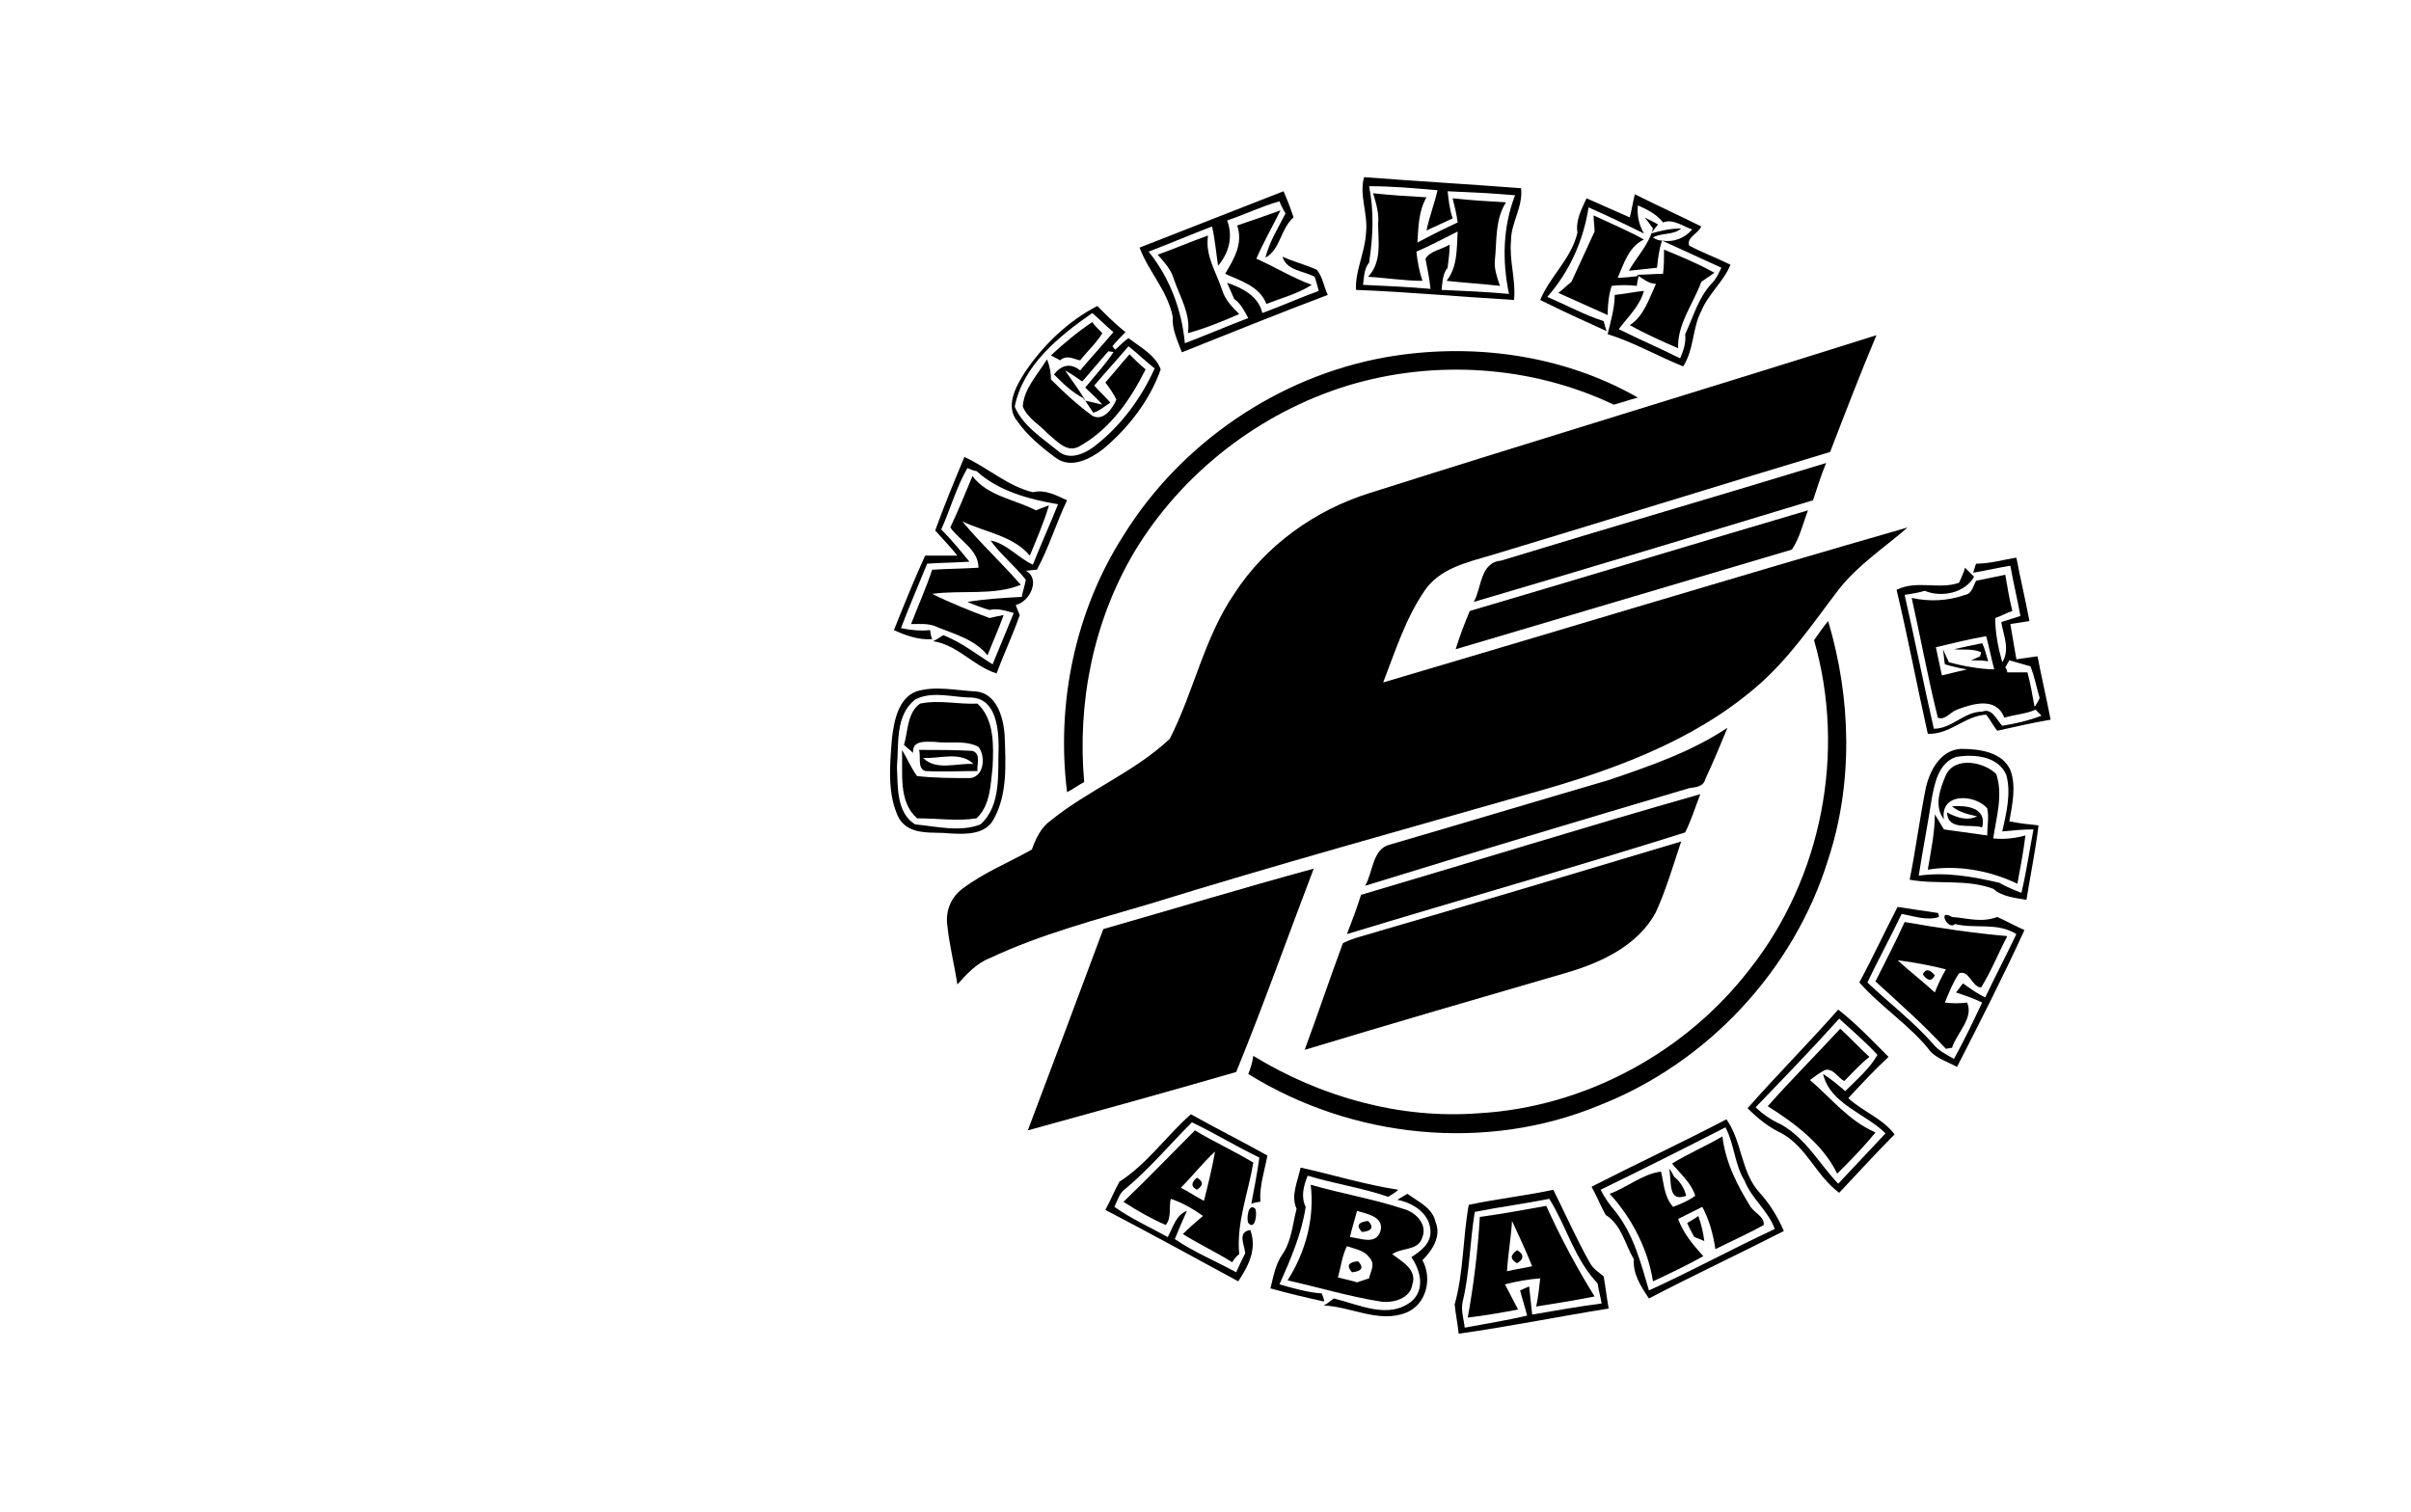 <?xml version="1.0" encoding="utf-8"?>
<!-- Generator: Adobe Illustrator 26.0.3, SVG Export Plug-In . SVG Version: 6.00 Build 0)  -->
<svg version="1.1" id="Слой_21" xmlns="http://www.w3.org/2000/svg" xmlns:xlink="http://www.w3.org/1999/xlink" x="0px"
	 y="0px" viewBox="0 0 239.5 150.2" style="enable-background:new 0 0 239.5 150.2;" xml:space="preserve">
<g>
	<path d="M134.7,28.8c5.2,0.2,10.5,0.7,15.7,1c0.2-2-0.5-3.9-0.3-5.9c0-1.8,1.2-3.3,1-5.2c-5.2-0.4-10.4-0.7-15.6-1.1
		c-0.5,1.8,0.4,3.6,0.2,5.5C135.6,25.1,134.6,26.9,134.7,28.8z M136,18.5c2.3,0,4.5,0.2,6.8,0.4c-0.3,1.3-0.8,2.6-1.1,4
		c0.9-0.4,1.7-0.8,2.6-1.2c-0.3-0.9-0.4-1.8-0.5-2.7c2.2,0.1,4.5,0.2,6.7,0.4c-1.2,3.1-1.3,6.5-0.6,9.8c-2.2-0.2-4.4-0.3-6.7-0.4
		c0.1-0.8,0.1-1.6,0.6-2.2c0.1-0.8,0.2-1.5,0.2-2.3c-0.8,0.5-1.9,0.6-2.4,1.4c0.2,1,0.4,2,0.5,3c-2.2-0.2-4.5-0.3-6.7-0.4
		c0.1-0.8,0.1-1.6,0.6-2.2C136.4,23.5,136.5,21,136,18.5z"/>
	<path d="M117.4,35c4.8-1.9,9.7-3.9,14.5-5.7c-0.4-0.8-0.5-1.8-1.1-2.5c-1.1-0.5-2.3-0.8-3.4-1.3c0.4,1.4,2.1,1.4,3.2,2
		c0.1,0.3,0.3,1,0.4,1.4c-1.9,0.7-3.7,1.5-5.6,2.2c-0.4-1.7-2-2.5-3.5-3c0.2,0.5,0.5,1.1,0.7,1.6c0.7,0.5,1,1.2,1.4,1.9
		c-2.1,0.8-4.2,1.7-6.3,2.5c-0.3-3.3-1.5-6.5-3.6-9.1c2.1-0.8,4.2-1.7,6.3-2.5c0.3,1.3,0.4,2.6,0.6,3.9c1.1-1.3,1.5-2.9,0.9-4.5
		c1.8-0.6,3.4-1.4,5.2-1.9c0.1,0.3,0.4,0.9,0.6,1.2c-0.7,1.4-1.6,2.8-2,4.4c1.5-0.8,1.5-2.9,2.8-4c-0.3-0.9-0.6-1.7-1-2.6
		c-4.8,1.9-9.5,3.7-14.3,5.6c0.9,2.4,2.8,4.3,3.3,6.9C116.4,32.7,117,33.9,117.4,35z"/>
	<path d="M159.6,32.9c-0.1-0.2-0.2-0.7-0.3-1c-1.9-0.6-3.7-1.6-5.6-2.4c2.2-2.5,3.6-5.6,4.1-8.9c1.8,0.8,3.7,1.7,5.5,2.6
		c-0.5-0.9-0.7-1.8-0.6-2.8c0.9,0.4,1.9,0.9,2.5,1.7c1-0.4,2,0.4,2.9,0.7c-0.8,0.9-1.9,1.3-3,1.1c2,0.9,3.9,1.8,5.9,2.7
		c-0.3,0.6-0.5,1.1-1,1.6c-1.3,1.4-1.8,3.3-2.6,5c0.1,0.9-0.2,1.7-0.5,2.4c-2-1-4.1-1.9-6.1-2.9c0.9-1.2,2.1-2.3,2.5-3.8
		c-1,0.1-1.9,0.3-2.9,0.4c0,1.3-0.4,2.6-0.7,3.9c2.6,0.8,5,2.2,7.5,3.2c1.1-1.7,0.9-3.8,1.8-5.5c0.7-1.7,2.2-2.9,2.9-4.6
		c-1.4-0.7-2.8-1.2-4.1-1.9c-0.3-0.8,0.9-1.2,1.2-1.9c-2.2-1.1-4.4-2.1-6.6-3.2c-0.2,0.8-0.3,1.5-0.5,2.3c-1.4-0.6-2.9-1.3-4.3-1.9
		c-0.5,1.1-1.1,2.2-0.9,3.4c-0.6,2.6-2.7,4.3-3.7,6.7C155.2,30.9,157.4,31.9,159.6,32.9z"/>
	<path d="M165,23.9c0.1,0,0.1,0,0.2,0C165.1,23.9,165.1,23.9,165,23.9C165,23.9,165,23.9,165,23.9z"/>
	<path d="M167,22.7c-1,0-2,0.2-3,0.5l0.7-0.9c-0.3-0.2-1-0.5-1.3-0.7c0.2,0.3,0.6,0.8,0.8,1.1c-0.4,1.6-1.6,2.8-2.4,4.2
		c0.9-0.1,1.8-0.2,2.8-0.3c0.1-0.9,0.2-1.8,0.5-2.7c-0.3,0-0.6-0.1-0.9-0.3C165,23.1,166.2,23.4,167,22.7z"/>
	<path d="M104.9,45.5c1.5,1.1,3.4,0.1,4.7-0.9c2.5-2.1,4.6-4.8,5.7-7.9c-0.5-1.4-2-2.2-3.2-3.1c-0.6,0.4-1,0.9-1.5,1.3
		c0,0,0,0,0,0.1c-0.8,1.2-1.8,2.3-2.8,3.5c0.6,0.6,1.2,1.1,1.7,1.7c-0.4-0.1-1.3-0.3-1.7-0.4c0.2,0.3,0.6,0.9,0.8,1.2
		c0.7-0.2,1.2-0.7,1.7-1c-0.5-0.6-1.1-1.1-1.6-1.7c1.1-1.3,2.3-2.6,3.4-3.9c0.9,0.7,1.7,1.5,2.6,2.2c-1.4,3.1-3.5,5.9-6.2,7.9
		c-1,0.7-2.4,1.2-3.4,0.3c-1.6-1.3-3.5-2.5-4.3-4.4c0.8-4.1,4.4-7,7.7-9.3c0.7,0.6,1.4,1.3,2.1,1.9c-1.1,1.3-2.2,2.5-3.3,3.8
		c-1-0.8-1.9-0.5-2.6,0.4c0.9,0.9,1.8,1.8,3,2.4c-0.6-1-1.3-1.9-1.9-2.8c0.6,0.3,1.1,0.7,1.7,1.1c0.9-1,1.7-2,2.6-3l0.7,0.1l0-0.1
		l0.1,0l-0.4-0.5c0.4-0.5,0.9-1,1.3-1.4c-1-0.8-1.9-1.7-2.8-2.6c-2.9,1.5-5.4,3.9-7.2,6.6c-0.9,1.4-2,3.4-0.7,4.9
		C102,43.2,103.4,44.4,104.9,45.5z"/>
	<path d="M152.1,78.8c7.9-2.2,16-5.1,22.3-10.5c3.3-2.8,5.7-6.4,8.3-9.8c1.9-2.4,4.5-4.1,6.8-6.1c-17.4,5-34.8,10.3-52.1,15.4
		c1.2-3.1,2.2-6.3,4.1-9.1c1.5-2.2,4.1-2.8,6.5-3.5c11.3-3.4,22.5-6.9,33.8-10.3c1.5-3.9,3-7.8,4.6-11.6
		C169.6,38.6,152.7,43.7,136,49c-5.4,1.7-10.3,5.2-13.4,10c-3,4.4-4,9.7-6.4,14.4c-3.5,3.3-8.1,5.1-11.8,8.1c-1,0.7-1.5,1.8-1.9,2.9
		c-2.3,1.3-4.8,2.3-6.9,3.9c-1.1,0.8-1.7,2.2-1.5,3.6c0.2,2,0.7,3.9,1,5.9c0.9-1,1.9-2.1,3.2-2.6c5.1-2.4,10.5-3.8,15.9-5.4
		C126.8,85.9,139.5,82.4,152.1,78.8z"/>
	<path d="M133.9,38.3c8.6-2.6,18.2-2,26.4,1.9c0.8-0.2,1.6-0.5,2.4-0.7c-7.5-4.3-16.6-5.5-25.1-4c-10.6,1.9-20.3,8.5-26,17.7
		c-4.8,7.5-6.7,16.7-5.6,25.5c0.6-0.3,1.1-0.7,1.7-1c-0.7-7.9,0.9-16,5-22.9C117.4,47,125.1,41,133.9,38.3z"/>
	<polygon points="107.6,39.6 107.7,39.7 107.8,39.7 107.7,39.6 	"/>
	<path d="M92.6,63.5c-0.1-0.2-0.2-0.7-0.2-0.9c-1,0.1-2,0-2.9-0.2c0.8-2.1,1.7-4.2,2.6-6.4c1.4-0.1,2.8-0.1,4.2-0.2
		c-0.9-1.1-1.8-2.2-2.8-3.2c0.9-2,1.5-4.2,2.6-6.1c0.2,0.1,0.7,0.3,0.9,0.3c2.2,2,5.2,2.8,8.1,3.3c-0.8,2-1.7,4-2.5,6
		c-1.5-0.7-2.6-2.1-4.2-2.4c1,1.4,2.4,2.5,3.5,3.9c-0.1,0.6-0.3,1.1-0.4,1.7c-1.8,0.1-3.6,0.2-5.4,0.5c0.7,0.3,1.5,0.6,2.2,0.8
		c0.8-0.2,1.7,0.1,2.4,0.3c-0.7,1.7-1.4,3.4-2.1,5.1c-1.6-1-3.1-2.2-4.9-2.9c-0.3,0.2-0.6,0.4-1,0.6c2.5,0.4,4,2.5,6.3,3.2
		c0.7-1.9,1.6-3.8,2.3-5.8c-0.1-0.2-0.3-0.7-0.4-1c1.4-0.3,2.5-2.6,1-3.4c0.3,0,0.8-0.1,1.1-0.1c1.2-2.2,1.9-4.6,3-6.9
		c-1.1-0.5-2.2-1.1-3.4-0.8c-2.5-0.6-4.4-2.4-6.8-3.5c-1,2.4-2,4.8-2.9,7.3c0.7,0.8,1.5,1.6,2.2,2.5c-1.1,0-2.1,0-3.2,0
		c-1.1,2.4-2.1,4.9-3.1,7.4C89.9,63.1,91.2,63.6,92.6,63.5z"/>
	<path d="M181.4,46c-10.8,3.3-21.5,6.4-32.3,9.7c-2.1,0.2-1.9,2.7-2.7,4.1c11.2-3.3,22.5-6.7,33.7-10.1
		C180.5,48.5,180.9,47.2,181.4,46z"/>
	<path d="M144.6,64.5c11.1-3.3,22.3-6.6,33.4-9.9c0.8-1.2,1.1-2.6,1.6-3.9c-11.2,3.3-22.4,6.7-33.6,10
		C145.5,61.9,145,63.2,144.6,64.5z"/>
	<path d="M191.5,72.9c2.2,0.1,3.7-1.8,5.8-1.9c0.4,0.5,0.7,1.1,1.1,1.6c1.8-0.4,3.5-0.8,5.3-1.1c-0.4-2.1-0.9-4.2-1.3-6.3
		c-0.7,0.1-1.4,0.2-2.1,0.3c-0.2-1.2-0.4-2.3-0.6-3.5c0.6-0.1,1.3-0.2,1.9-0.3c-0.4-2.1-0.9-4.2-1.3-6.3c-1.3,0.2-2.6,0.6-4,0.6
		c-0.1,0.2-0.2,0.7-0.3,0.9c1.2-0.2,2.5-0.5,3.7-0.7c0.3,1.7,0.7,3.3,1,5c-0.6,0.2-1.3,0.4-1.9,0.6c0.2,1.3,0.9,2.7,0.1,4
		c-0.4-1.4-0.7-2.9-0.7-4.4c0.6-0.2,1.1-0.5,1.7-0.7c-0.3-1.2-0.5-2.4-0.7-3.6c-1,0.2-1.9,0.4-2.9,0.6c-0.3,0.5-0.4,1.3-1.1,1.4
		c-1.7,0.6-3.5,0.7-5.3,0.3c0.9,4,1.6,7.9,2.6,11.9c0.7,0.3,1.3-0.6,1.9-0.8c1.6-0.6,3.9-1.3,4.7,0.8c1-0.3,2.3-0.4,3.1-0.8
		c0.1,0.1,0.4,0.4,0.6,0.6c-1.3,0.5-2.6,0.8-3.9,1c-0.6-0.6-1-1.8-2-1.4c-1.8,0-3,1.7-4.8,1.7c-1-4.4-1.9-8.9-2.9-13.3
		c0.7-0.1,1.3-0.2,2-0.4c1.7,0.7,4,0.2,4.9-1.4c-0.3-0.3-0.6-0.6-0.9-0.9c-0.1,0.4-0.4,1.1-0.6,1.5c-2,0.7-4.2-0.3-6.2,0.7
		C189.5,63.2,190.4,68,191.5,72.9z M196,66.3c-0.8-0.1-1.6-0.3-2.4-0.5c-0.2-0.4-0.4-0.9-0.6-1.3c0.1,0.5,0.1,1,0.2,1.5
		c0.7,0.2,1.5,0.4,2.2,0.5c-0.8,0.2-1.7,0.4-2.5,0.6c-0.2-0.9-0.4-1.9-0.6-2.8c1.7-0.4,3.3-0.8,5-1.1c0.3,1.1,0.5,2.2,0.8,3.3
		C197.5,66.5,196.5,66.4,196,66.3z M202.2,70.1l-0.1,0.1c-0.2-1.1-0.4-2.3-0.7-3.4c-0.5,0-1.5,0-2,0c0-0.1-0.1-0.4-0.2-0.5
		c0.1-0.2,0.3-0.5,0.4-0.7c0.7,0.2,1.4,0.4,2.1,0.6c0.4,1,0.6,2.1,0.9,3.1C202.6,69.5,202.3,69.9,202.2,70.1z"/>
	<path d="M124,106.7c10.3,6.4,23.6,7.8,34.9,3.1c10.7-4.2,19.3-13.4,22.7-24.4c2.5-7.6,2.3-16,0-23.7c-0.5,0.6-0.9,1.2-1.4,1.9
		c3.2,11.1,0.8,23.6-6.4,32.7c-6.4,8.3-16.4,13.7-26.9,14.3c-7.8,0.6-15.7-1.6-22.4-5.7C124.4,105.6,124.2,106.2,124,106.7z"/>
	<path d="M194.1,64.5c0.9,0.1,1.8-0.1,2.7,0.3c0,0.1-0.1,0.3-0.1,0.4l-0.9,0.4c0.6,0,1.1,0,1.7,0.1c-0.2-0.6-0.3-1.2-0.6-1.8
		C195.9,64.1,195,64.3,194.1,64.5z"/>
	<path d="M98.7,81.4c1.4-2.5,1.2-5.5,1.1-8.3c-0.1-1.8-0.8-4.2-2.8-4.4c-2-0.1-4.1-0.6-6,0c-1.8,0.7-2.2,3-2.4,4.7
		c-0.2,2.6-0.5,5.5,0.7,7.9c1.1,1.8,3.4,1.3,5.1,1.5C96,82.9,97.9,82.9,98.7,81.4z M89.1,76.2c0.2-2.3-0.2-5.1,1.8-6.7
		c1.7-0.9,3.8-0.2,5.6-0.2c2.4,0.1,2.7,3,2.7,4.9c-0.1,2.6,0.3,5.8-1.8,7.7c-2,0.8-4.4,0.2-6.5,0C89,80.7,89.2,78.1,89.1,76.2z"/>
	<path d="M169.4,77.4c0.8-1.7,1.5-3.4,2.2-5.1c-3.6,2.4-7.7,3.8-11.8,5.2c-7.2,2.1-14.5,4.3-21.7,6.4c-1.8,0.4-1.7,2.8-2.5,4.1
		c10.7-3.3,21.4-6.5,32.2-9.7C168.4,78.2,169.2,78.2,169.4,77.4z"/>
	<path d="M199.7,76.5c-0.8-1.8-3.1-2.1-4.9-2.1c-2,0.1-3.1,2.1-3.5,3.9c-0.6,3-1,6.1-1.6,9.1c2.8,0.5,5.6-0.1,8.3,0.9
		c0.9,0.8,2.2,0.9,3.3,1.1c0.4-2.5,0.9-4.9,1.2-7.4c-1-0.1-1.9-0.2-2.9-0.4C199.9,79.9,200.3,78.1,199.7,76.5z M202,82.4
		c-0.4,2.1-0.7,4.2-1.2,6.3c-0.8-0.3-1.5-0.6-2.2-1c-2.6-0.6-5.3-1.1-8-0.7c0.4-2.6,0.9-5.1,1.3-7.7c0.3-1.6,0.7-3.5,2.4-4.1
		c1.8-0.3,4.2-0.1,5,1.8c0.5,1.8,0,3.8-0.4,5.6C199.9,82.5,200.9,82.4,202,82.4z"/>
	<path d="M96.6,74.6c-1.8-0.1-3.5-0.1-5.3-0.1c0.2,0.7-0.2,1.8,0.6,2.1c1.7,0.1,3.4,0,5.2,0C97,76,97.5,74.9,96.6,74.6z M91.7,75.3
		c1.6,0.1,3.7-0.7,5,0.6C95,75.8,93,76.6,91.7,75.3z"/>
	<path d="M133.8,92.8c11.2-3.4,22.5-6.6,33.6-10.1c0.6-1.2,1-2.5,1.5-3.8c-11.3,3.2-22.5,6.7-33.7,10
		C134.8,90.2,134.3,91.5,133.8,92.8z"/>
	<path d="M193.4,80.7c0.1,1.9,2.3,1.1,3.5,1.5c0.5-2-1.6-2.2-3-2.1c0.7,0.6,1.6,0.8,2.5,1C195.4,81.6,194.3,81.2,193.4,80.7z"/>
	<path d="M129.6,104.3c8.6-2.6,17.2-5.1,25.8-7.6c3.5-1,7.3-2.7,9.1-6.1c1-2.2,1.7-4.6,2.5-7c-10,3-20,6-30,8.9
		c-1.2,0.4-2.4,0.6-3.6,1.2C132.1,97.2,130.9,100.8,129.6,104.3z"/>
	<path d="M130.5,86.3c-7,1.9-13.9,4-20.9,6c-2.5,6.7-5,13.4-7.5,20c6.9-1.9,13.8-3.8,20.7-5.8C125.5,99.9,127.9,93.1,130.5,86.3z"/>
	<path d="M193.9,91.1c-1.5-0.9-0.4,1.4,0.3,0.7c2,0.5,4.2-0.2,6.1,1c-1,2.1-2.1,4.2-3.1,6.3c-0.8-0.4-1.5-0.9-2.2-1.4
		c-0.2,0.2-0.5,0.7-0.7,0.9c0.9,0.3,1.8,0.6,2.6,1c-0.9,1.9-1.8,3.8-2.8,5.6c-0.7-0.4-1.5-0.8-2-1.4c-2-2.3-4.4-4.1-6.6-6.2
		c1.1-2.3,2.3-4.5,3.4-6.8c1.2,0.2,2.5,0.7,3.7,0.3c0-0.1,0-0.3-0.1-0.4c-1.4-0.2-2.7-0.4-4-0.6c-1.3,2.5-2.5,5.1-3.8,7.5
		c2.2,2.5,5.1,4.3,7.1,6.9c0.7,0.7,1.7,1,2.6,1.5c2.3-4.5,4.6-9,6.7-13.6c-0.9-0.4-1.8-0.9-2.7-1.3
		C196.8,91.7,195.4,91.2,193.9,91.1z"/>
	<path d="M192.2,96.9c-0.5-0.6-0.9-0.7-1.2-0.1C191.5,97.5,191.9,97.5,192.2,96.9z"/>
	<path d="M183.6,109.1c1.3-1.4,2.6-2.8,4-4.1c-1.6-1.6-3.2-3.3-5-4.7c-2.9,3.3-6.1,6.5-9,9.8c1,1,2.1,1.9,3.4,2.5
		c2.5,1.4,3.4,4.2,5.7,5.9c1.8-1.9,3.6-3.9,5.5-5.8C187,111.1,185,110.4,183.6,109.1z M182.6,117.6c-1.9-2-3.2-4.5-5.7-5.9
		c-0.9-0.4-1.8-1-2.5-1.7c2.8-2.9,5.6-5.8,8.3-8.8c1.3,1.2,2.6,2.3,3.8,3.6c-0.8,1.4-2.1,2.5-3.2,3.6c-0.7-0.6-1.4-1.2-2.2-1.7
		c0.7,3,4.2,3.9,6.2,5.9C185.7,114.3,184.2,115.9,182.6,117.6z"/>
	<path d="M111.2,117.4c-0.5,0.9-0.9,1.9-1.4,2.8c4.4,2.3,8.8,4.7,13.2,7.1c1-1.5,1.9-3.2,1.2-5.1c-1.3,0.2-0.6,1.4-0.5,2.3
		c-0.3,0.6-0.6,1.2-0.9,1.9c-2-1.1-4.2-2-6.1-3.3c0.4-1,0.8-1.9,1.2-2.8c-1.1,0.4-1.4,1.7-1.9,2.6c-1.8-1-3.6-1.8-5.3-3
		c0.3-0.6,0.5-1.4,1.1-1.8c2.4-2,4.4-4.4,6.6-6.6c2.3,1.1,4.4,2.4,6.7,3.5c-0.2,1.5-0.5,3-0.8,4.6c0.2-0.1,0.7-0.2,0.9-0.2
		c-0.1-1.6,0.4-3,0.7-4.6c-2.5-1.4-5.1-2.7-7.6-4.1C115.9,112.8,114,115.6,111.2,117.4z"/>
	<path d="M171.5,111.2c-4.4,2.3-8.9,4.4-13.4,6.7c0.5,0.9,0.9,1.9,1.4,2.8c1.6,1,1.9,2.9,2.8,4.4c-0.1,1.5,0.7,2.7,1.5,3.9
		c4.4-2.3,8.9-4.4,13.4-6.7c-0.6-1.4-1.4-2.7-2.4-3.8C172.9,116.4,173.1,113.5,171.5,111.2z M163.8,128.2c-0.8-2.7-1.5-5.5-3.3-7.8
		c-0.6-0.7-1.1-1.4-1.5-2.2c4.1-2,8.3-4.1,12.4-6.2c0.9,1.7,0.9,3.7,1.9,5.3c0.7,1.8,2.3,2.9,3,4.8C172,124.1,168,126.3,163.8,128.2
		z"/>
	<path d="M131.3,128.5c-1.4-0.1-2.8-0.5-4.2-0.9c1.1-2.5,2.2-5,2.6-7.7c-0.5-1-0.2-2.1,0.2-3.1c2.6,0.8,5.4,1.2,8,2.1
		c0.3-0.2,0.7-0.4,1-0.7c-3.3-0.5-6.5-1.5-9.7-2.2c-0.3,1.4-1,2.8-0.4,4.1c-0.4,1.5-0.5,3.2-1.4,4.5c-0.7,1-0.9,2.2-1.2,3.4
		c1.8,0.5,3.5,0.9,5.3,1.3C131.6,129.2,131.4,128.8,131.3,128.5z"/>
	<path d="M167.5,118.8c-0.2-0.8-0.6-1.4-1.2-1.9c-0.1-0.2-0.3-0.6-0.5-0.8C166.1,117.3,165.6,119.5,167.5,118.8z"/>
	<path d="M118.9,118.2c0.6-0.4,0.7-0.8,0-1.2C118.3,117.5,118.3,117.9,118.9,118.2z"/>
	<path d="M157.9,125.4c-1.3-2.3-2.4-4.8-3.6-7.2c-2.8,0.6-5.6,0.9-8.4,1.5c-0.6,3.3-0.5,6.7-1.4,9.9c0.1,1,0.3,1.9,0.4,2.9
		c5-0.7,9.9-1.7,14.9-2.5c-0.2-1.1-0.3-2.1-0.5-3.2C158.8,126.4,158.2,126,157.9,125.4z M152.2,130.6c-0.1-0.9-0.2-1.9-0.3-2.8
		c-0.2,0.1-0.7,0.3-0.9,0.4c0.2,0.8,0.5,1.7,0.7,2.5c-2.1,0.5-4.1,0.8-6.2,1.2c-0.1-0.9-0.4-1.7-0.2-2.6c0.7-2.9,0.7-5.9,1.2-8.9
		c2.5-0.5,4.9-0.8,7.4-1.3c1.7,2.7,2.5,6,4.8,8.4c0.1,0.7,0.3,1.4,0.4,2C156.8,129.8,154.5,130.2,152.2,130.6z"/>
	<path d="M142.6,121.4c-0.3-1.4-1.7-2-2.8-2.8c-0.3,0.2-0.7,0.4-1,0.6c1.6,0.3,3.3,1.4,3.3,3.2c0,1.2-1,1.9-1.9,2.5
		c0.9,1.3,1.4,3.2,0,4.4c-2.3,1.8-5.2,0.3-7.7-0.3c-0.3,0.2-0.6,0.5-1,0.7c2.7,0.1,5.5,1.8,8.2,0.7c2-0.8,2.6-3.4,1.6-5.2
		C142.3,124.2,143.2,122.8,142.6,121.4z"/>
	<path d="M124.7,120.1c-0.7-0.7-0.9,1-0.7,1.4C124.7,122.3,124.9,120.5,124.7,120.1z"/>
	<path d="M135.3,122.4c1-0.1,1.2-0.5,0.6-1.1C134.9,121.4,134.7,121.8,135.3,122.4z"/>
	<path d="M134.3,126.4c1-0.1,1.2-0.5,0.6-1.1C134,125.4,133.7,125.7,134.3,126.4z"/>
	<path d="M167.6,121.5c0.2,0.5,0.5,1,0.7,1.4c0.3,0.1,0.8,0.3,1,0.4c-0.1-0.8-0.3-1.7-0.6-2.5C168.5,121,167.9,121.3,167.6,121.5z"
		/>
	<path d="M150.7,125.5c0.7-0.4,0.7-0.9,0-1.3C150,124.7,150,125.1,150.7,125.5z"/>
	<path d="M135.9,27.5c1.8,0.1,3.6,0.4,5.4,0.4c-0.3-0.9-0.5-1.9-0.6-2.9c1.4-0.6,2.7-1.3,4.1-2c-0.1,1.7,0,3.5-1.1,4.9
		c1.8,0.2,3.5,0.3,5.3,0.5c-0.3-0.9-0.6-1.7-0.5-2.6c0.2-1.9,0-4,1.1-5.7c-1.8-0.1-3.5-0.2-5.3-0.4c0.2,0.8,0.4,1.6,0.5,2.4
		c-1.3,0.6-2.7,1.3-4,2c0.1-1.5,0.1-3.1,0.9-4.5c-1.8-0.1-3.5-0.2-5.3-0.4c0.3,1,0.6,2,0.5,3C136.9,24,137.3,26,135.9,27.5z"/>
	<path d="M125.8,30.2c1.5-0.6,3.1-1,4.5-1.9c-1.9-0.7-3.7-1.8-5.5-2.6c0.7-1.6,1.6-3.2,2.4-4.8c-1.4,0.5-2.8,1-4.3,1.5
		c0.6,1.8-0.3,3.3-1.2,4.8C123.2,27.9,125.1,28.4,125.8,30.2z"/>
	<path d="M154.8,29.1c1.6,0.7,3.3,1.5,4.9,2.2c0-1,0.1-2,0.4-2.9c0.8-0.1,1.7-0.1,2.5,0c0-0.2,0.1-0.7,0.2-1
		c-0.5,0.1-1.6,0.2-2.1,0.2c0.6-1.4,1.1-3.1,2.6-3.8c-1.6-0.9-3.3-1.6-5-2.4c0,0.4,0.1,1.2,0.1,1.6c-0.8,1.7-1.5,3.3-2.3,5
		C155.6,28.4,155.2,28.8,154.8,29.1z"/>
	<path d="M123.1,31.2c-0.7-0.7-1.4-1.4-1.7-2.4c-0.6-1.8-1.7-3.4-1.4-5.4c-1.7,0.6-3.3,1.3-5,1.9c0.6,0.7,1.3,1.4,1.6,2.4
		c0.6,1.8,1.7,3.5,1.4,5.4C119.8,32.6,121.5,31.9,123.1,31.2z"/>
	<path d="M161.9,32.3c1.6,0.9,3.2,1.6,4.8,2.3c-0.1-2.4,1.5-4.4,2.3-6.6c0.3-0.2,1-0.7,1.3-0.9c-1.6-0.9-3.3-1.6-5-2.3
		c0,0.8,0,1.6-0.1,2.4c-0.6,0-1.9,0.1-2.6,0.1c0.6,0.4,1.2,0.9,1.9,0.9C163.8,29.7,163.3,31.4,161.9,32.3z"/>
	<path d="M107.3,35.8c0.7-0.9,1.6-1.7,2.2-2.7c-0.3-0.3-0.8-0.8-1-1.1c-1.5,1-2.8,2.1-4.1,3.3c0.3,0.2,0.6,0.3,0.9,0.5
		C106,35.2,106.7,35.7,107.3,35.8z"/>
	<path d="M104,35.7c-0.9,1.5-2.3,2.9-2.4,4.7c0.5,1.2,1.7,1.8,2.5,2.7c0.9,0.7,1.9,2,3.2,1.2c3-1.7,5-4.6,6.5-7.6
		c-0.6-0.5-1.1-1-1.6-1.5c-0.8,0.9-1.6,1.9-2.4,2.8c0.4,0.5,0.8,1.1,1.1,1.7c-0.4,0.9-1.3,2.2-2.4,1.6c-1.5-1.1-2.8-2.3-4.1-3.6
		C104.4,37.1,104.3,36.4,104,35.7z"/>
	<path d="M98.1,65.1c0.5-1.3,1.1-2.6,1.6-4c-0.5,0.1-1,0.2-1.4,0.3c-1.9-0.7-3.9-1.5-5.7-2.4c2.9-0.4,6.1,0.2,8.8-0.9
		c-1.9-2.2-4-4.1-5.8-6.3c2.3,1.1,5,1.4,6.7,3.4c0.7-1.7,1.4-3.3,1.9-5c-0.3,0.1-1,0.4-1.3,0.5c-2.1-1.1-4.8-1.4-6.3-3.4
		c-0.7,1.7-1.4,3.4-2.2,5.1c0.9,1.3,2.8,2.2,2.8,4c-1.5,0.1-3,0.1-4.6,0.2c-0.6,1.8-1.4,3.6-2.1,5.4c0.9,0,1.8-0.1,2.6,0.3
		C94.8,63,96.8,63.5,98.1,65.1z"/>
	<path d="M97,81.3c1.4-1.3,1.4-3.4,1.6-5.1c0.1-2.1,0.2-4.7-1.5-6.3c-1.9,0.1-3.8-0.4-5.7,0c-1.3,0.9-1.2,2.8-1.6,4.1
		c0.3,0.3,0.6,0.5,0.9,0.8c-0.1-1.3,1.3-1.1,2.1-1.1c1.5,0.2,3.1-0.2,4.4,0.5c0.7,0.9,0.6,2.9-0.8,3.1c-1.8,0-3.5,0-5.3-0.2
		c-0.6-0.8-1-1.8-1.5-2.6c0.1,2.3-0.4,5.1,1.5,6.8C93.2,81.3,95.1,81.6,97,81.3z"/>
	<path d="M198,83.3c0.3-2.1,1-4.3,0.3-6.4c-1.2-1.2-4.1-1.8-5,0.1c-0.6,1.4-1.2,3.1-0.2,4.4c-0.4-2.7,3.1-2.5,4.3-1.1
		c0.2,0.9,0,1.8,0,2.7c-1.4-0.2-2.9-0.4-4.3-0.6c-0.3-0.5-0.6-1-0.9-1.5c0,1.8-0.4,3.7-0.7,5.5c3-0.5,6.2,0.1,8.9,1.4
		c0.3-1.6,0.6-3.2,0.8-4.8C200.1,83.3,199.1,83.4,198,83.3z"/>
	<path d="M186.3,97.5c2.4,2.2,4.8,4.3,7,6.7c0.1,0,0.4-0.1,0.6-0.1c0.5-1.5,2.2-3,1.5-4.5c-0.7,0.1-1.5,0.1-2.2,0
		c0.4-1,0.8-2,1.4-2.9c1-0.4,1.3,1.4,2.2,1.4c1-1.6,1.7-3.4,2.6-5.1c-3.4-0.3-6.8-0.8-10.2-1.4C188.3,93.6,187.3,95.5,186.3,97.5z
		 M192.2,98.6c-1.2-1.1-2.5-2.1-3.7-3.2c1.6,0.2,3.2,0.5,4.8,0.9C192.9,97,192.5,97.8,192.2,98.6z"/>
	<path d="M181.3,106.3c0.8-0.2,1.3,0.8,1.9,1.1c0.8-0.8,1.6-1.7,2.5-2.4c-1-0.9-1.9-1.9-2.9-2.8c-2.4,2.6-4.9,5.1-7.2,7.7
		c2.7,1.7,5.5,3.8,6.9,6.7c1.3-1.3,2.6-2.6,3.8-4.1c-2.6-1.1-4.4-3.4-6.5-5.2C180.2,107,180.7,106.6,181.3,106.3z"/>
	<path d="M118.7,112.3c-2.4,2.4-4.7,4.8-7.1,7.1c1.4,0.9,2.8,1.7,4.2,2.3c0.6-0.7,0.3-1.8,0.5-2.6c1.2,0.4,2.2,1,3.2,1.7
		c-0.7,0.6-1.4,1.2-2,1.8c1.6,1,3.3,1.8,4.9,2.8c0.2-0.3,0.4-0.6,0.7-0.8c-0.3-3.1,0.9-6.1,1.4-9.1
		C122.5,114.3,120.5,113.4,118.7,112.3z M119.6,119.3c-0.8-0.4-1.5-0.9-2.3-1.3c1.2-1.2,2.2-2.5,3.4-3.6
		C120.4,116.1,120,117.7,119.6,119.3z"/>
	<path d="M166.1,115.6c0.8,1,1.9,1.9,2.3,3.2c-0.7,0.5-1.4,0.8-2.2,1.1c-0.9-1-0.9-2.3-1.2-3.5c-1.8,0.2-3.4,1.6-5.1,2.2
		c2.2,2.4,3.8,5.5,4.3,8.7c1.7-0.8,3.4-1.6,5-2.5c-1-1.1-2-2.3-2.5-3.7c0.8-0.4,1.6-0.8,2.4-1.2c0.7,1.3,1.1,2.8,1.3,4.2
		c1.6-0.8,3.2-1.5,4.8-2.4c0.1-0.8-0.9-1.2-1.3-1.8c-1.3-2.1-2.5-4.4-2.8-7C169.4,113.9,167.7,114.6,166.1,115.6z"/>
	<path d="M141.3,122.9c0.5-1.3-0.7-2.5-1.9-2.8c-3-1-6.1-1.5-9.2-2.4c0.4,3.3-0.5,6.7-2.3,9.5c3.1,0.7,6.1,1.6,9.2,2.1
		c1.3,0.2,3-0.3,3.2-1.7c0.5-1.5-1.1-2.3-2-3C139.3,123.9,140.9,124.3,141.3,122.9z M136,127c-0.3,0.1-0.9,0.3-1.2,0.4
		c-0.6-0.2-1.2-0.3-1.9-0.5c0.3-1,0.4-2.1,0.9-3.1c0.8,0.3,1.7,0.4,2.2,1.1C136.7,125.6,136.1,126.4,136,127z M137.1,122.4
		c-0.5,1.3-2,0.6-3,0.5c0.2-0.9,0.5-1.8,0.7-2.6C135.8,120.6,137.6,120.9,137.1,122.4z"/>
	<path d="M147,120.9c-0.2,3.4-0.6,6.7-1.2,10c1.7-0.2,3.4-0.5,5-0.8c-0.4-0.8-0.9-1.7-1.3-2.5c1.1-0.3,2.3-0.5,3.5-0.6
		c-0.1,0.9-0.2,1.9-0.4,2.8c1.9-0.3,3.8-0.6,5.8-1c-1.8-2.9-3.4-5.9-4.8-9C151.4,120.2,149.2,120.6,147,120.9z M149.7,126.3
		c0.1-1.7,0.4-3.3,0.5-5c0.7,1.5,1.4,3,2,4.5C151.3,126,150.5,126.1,149.7,126.3z"/>
</g>
</svg>
